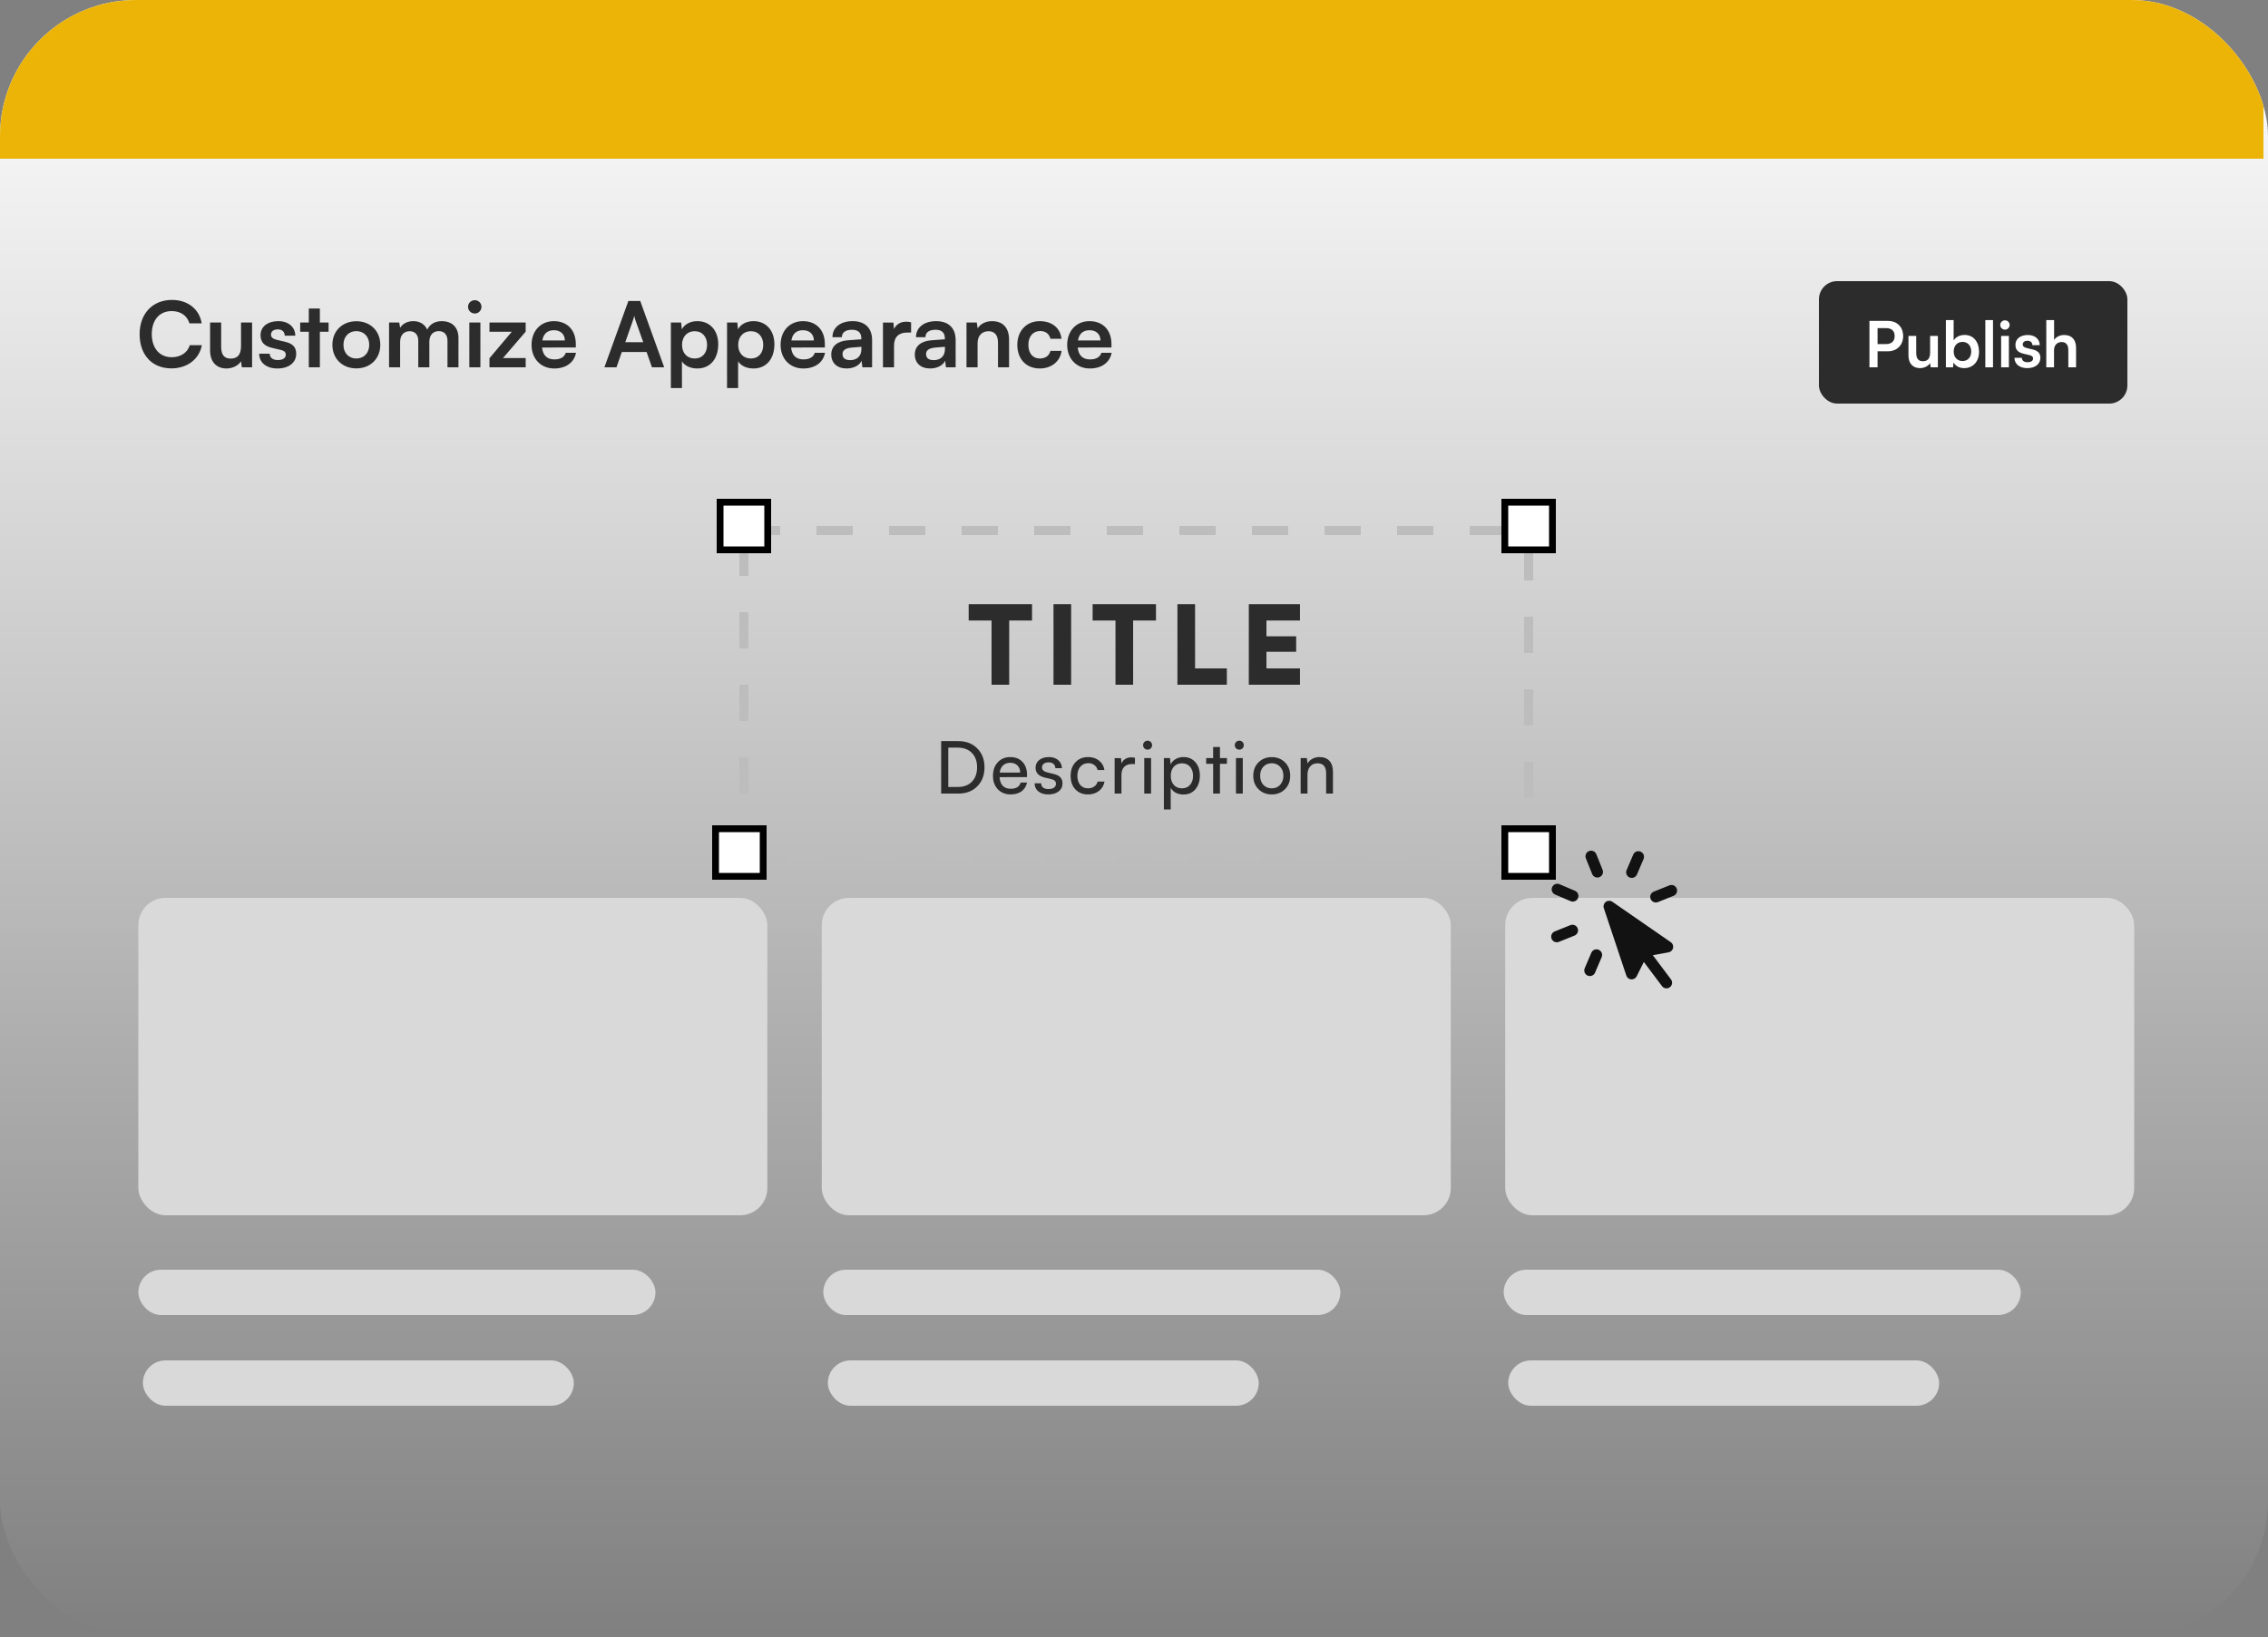 <svg width="500" height="361" viewBox="0 0 500 361" fill="none" xmlns="http://www.w3.org/2000/svg">
<rect x="0" y="0" width="500" height="361" fill="#808080" stroke="none"/>
<g clip-path="url(#clip0_2150_12258)">
<rect width="500" height="361" rx="30" fill="url(#paint0_linear_2150_12258)"/>
<rect x="-1" width="500" height="35" fill="#EDB408"/>
<path d="M37.8 81.24C33.54 81.24 30.78 78.28 30.78 73.7C30.78 69.16 33.64 66.14 37.92 66.14C41.38 66.14 43.96 68.16 44.46 71.3H41.76C41.26 69.6 39.8 68.6 37.86 68.6C35.16 68.6 33.46 70.56 33.46 73.68C33.46 76.78 35.18 78.78 37.86 78.78C39.84 78.78 41.36 77.74 41.84 76.12H44.5C43.94 79.2 41.26 81.24 37.8 81.24ZM53.136 71.12H55.576V81H53.316L53.136 79.68C52.536 80.62 51.256 81.26 49.936 81.26C47.656 81.26 46.316 79.72 46.316 77.3V71.12H48.756V76.44C48.756 78.32 49.496 79.08 50.856 79.08C52.396 79.08 53.136 78.18 53.136 76.3V71.12ZM57.141 78H59.461C59.481 78.86 60.121 79.4 61.241 79.4C62.381 79.4 63.001 78.94 63.001 78.22C63.001 77.72 62.741 77.36 61.861 77.16L60.081 76.74C58.301 76.34 57.441 75.5 57.441 73.92C57.441 71.98 59.081 70.82 61.361 70.82C63.581 70.82 65.081 72.1 65.101 74.02H62.781C62.761 73.18 62.201 72.64 61.261 72.64C60.301 72.64 59.741 73.08 59.741 73.82C59.741 74.38 60.181 74.74 61.021 74.94L62.801 75.36C64.461 75.74 65.301 76.5 65.301 78.02C65.301 80.02 63.601 81.26 61.161 81.26C58.701 81.26 57.141 79.94 57.141 78ZM70.518 81H68.078V73.16H66.178V71.12H68.078V68.04H70.518V71.12H72.438V73.16H70.518V81ZM73.278 76.04C73.278 72.96 75.498 70.84 78.558 70.84C81.618 70.84 83.838 72.96 83.838 76.04C83.838 79.12 81.618 81.24 78.558 81.24C75.498 81.24 73.278 79.12 73.278 76.04ZM75.718 76.04C75.718 77.84 76.878 79.06 78.558 79.06C80.238 79.06 81.398 77.84 81.398 76.04C81.398 74.24 80.238 73.02 78.558 73.02C76.878 73.02 75.718 74.24 75.718 76.04ZM88.212 81H85.772V71.12H88.012L88.212 72.28C88.712 71.46 89.712 70.82 91.132 70.82C92.632 70.82 93.672 71.56 94.192 72.7C94.692 71.56 95.852 70.82 97.352 70.82C99.752 70.82 101.072 72.26 101.072 74.54V81H98.652V75.18C98.652 73.76 97.892 73.02 96.732 73.02C95.552 73.02 94.652 73.78 94.652 75.4V81H92.212V75.16C92.212 73.78 91.472 73.04 90.312 73.04C89.152 73.04 88.212 73.8 88.212 75.4V81ZM104.687 69.14C103.847 69.14 103.187 68.48 103.187 67.66C103.187 66.84 103.847 66.2 104.687 66.2C105.487 66.2 106.147 66.84 106.147 67.66C106.147 68.48 105.487 69.14 104.687 69.14ZM103.467 81V71.12H105.907V81H103.467ZM115.888 81H107.908V79L112.828 73.16H107.908V71.12H115.888V73.14L110.888 78.96H115.888V81ZM122.184 81.26C119.244 81.26 117.184 79.12 117.184 76.06C117.184 72.96 119.204 70.82 122.104 70.82C125.064 70.82 126.944 72.8 126.944 75.88V76.62L119.504 76.64C119.684 78.38 120.604 79.26 122.224 79.26C123.564 79.26 124.444 78.74 124.724 77.8H126.984C126.564 79.96 124.764 81.26 122.184 81.26ZM122.124 72.82C120.684 72.82 119.804 73.6 119.564 75.08H124.524C124.524 73.72 123.584 72.82 122.124 72.82ZM135.907 81H133.247L138.527 66.38H141.147L146.427 81H143.727L142.547 77.62H137.087L135.907 81ZM139.507 70.74L137.847 75.46H141.807L140.127 70.74C140.007 70.36 139.867 69.92 139.827 69.62C139.767 69.9 139.647 70.34 139.507 70.74ZM147.901 85.58V71.12H150.161L150.321 72.62C150.921 71.48 152.221 70.82 153.721 70.82C156.501 70.82 158.341 72.84 158.341 75.94C158.341 79.02 156.661 81.26 153.721 81.26C152.241 81.26 150.961 80.68 150.341 79.68V85.58H147.901ZM150.361 76.06C150.361 77.84 151.461 79.06 153.141 79.06C154.861 79.06 155.881 77.82 155.881 76.06C155.881 74.3 154.861 73.04 153.141 73.04C151.461 73.04 150.361 74.28 150.361 76.06ZM160.283 85.58V71.12H162.543L162.703 72.62C163.303 71.48 164.603 70.82 166.103 70.82C168.883 70.82 170.723 72.84 170.723 75.94C170.723 79.02 169.043 81.26 166.103 81.26C164.623 81.26 163.343 80.68 162.723 79.68V85.58H160.283ZM162.743 76.06C162.743 77.84 163.843 79.06 165.523 79.06C167.243 79.06 168.263 77.82 168.263 76.06C168.263 74.3 167.243 73.04 165.523 73.04C163.843 73.04 162.743 74.28 162.743 76.06ZM177.086 81.26C174.146 81.26 172.086 79.12 172.086 76.06C172.086 72.96 174.106 70.82 177.006 70.82C179.966 70.82 181.846 72.8 181.846 75.88V76.62L174.406 76.64C174.586 78.38 175.506 79.26 177.126 79.26C178.466 79.26 179.346 78.74 179.626 77.8H181.886C181.466 79.96 179.666 81.26 177.086 81.26ZM177.026 72.82C175.586 72.82 174.706 73.6 174.466 75.08H179.426C179.426 73.72 178.486 72.82 177.026 72.82ZM186.641 81.26C184.541 81.26 183.261 80.04 183.261 78.18C183.261 76.36 184.581 75.22 186.921 75.04L189.881 74.82V74.6C189.881 73.26 189.081 72.72 187.841 72.72C186.401 72.72 185.601 73.32 185.601 74.36H183.521C183.521 72.22 185.281 70.82 187.961 70.82C190.621 70.82 192.261 72.26 192.261 75V81H190.121L189.941 79.54C189.521 80.56 188.181 81.26 186.641 81.26ZM187.441 79.42C188.941 79.42 189.901 78.52 189.901 77V76.48L187.841 76.64C186.321 76.78 185.741 77.28 185.741 78.08C185.741 78.98 186.341 79.42 187.441 79.42ZM200.858 71.08V73.34H199.958C198.198 73.34 197.098 74.28 197.098 76.2V81H194.658V71.14H196.958L197.098 72.58C197.518 71.6 198.458 70.94 199.778 70.94C200.118 70.94 200.458 70.98 200.858 71.08ZM205.059 81.26C202.959 81.26 201.679 80.04 201.679 78.18C201.679 76.36 202.999 75.22 205.339 75.04L208.299 74.82V74.6C208.299 73.26 207.499 72.72 206.259 72.72C204.819 72.72 204.019 73.32 204.019 74.36H201.939C201.939 72.22 203.699 70.82 206.379 70.82C209.039 70.82 210.679 72.26 210.679 75V81H208.539L208.359 79.54C207.939 80.56 206.599 81.26 205.059 81.26ZM205.859 79.42C207.359 79.42 208.319 78.52 208.319 77V76.48L206.259 76.64C204.739 76.78 204.159 77.28 204.159 78.08C204.159 78.98 204.759 79.42 205.859 79.42ZM215.516 81H213.076V71.12H215.336L215.536 72.4C216.156 71.4 217.356 70.82 218.696 70.82C221.176 70.82 222.456 72.36 222.456 74.92V81H220.016V75.5C220.016 73.84 219.196 73.04 217.936 73.04C216.436 73.04 215.516 74.08 215.516 75.68V81ZM224.274 76.04C224.274 72.98 226.294 70.82 229.214 70.82C231.914 70.82 233.754 72.32 234.014 74.7H231.574C231.294 73.58 230.474 73 229.314 73C227.754 73 226.714 74.18 226.714 76.04C226.714 77.9 227.674 79.06 229.234 79.06C230.454 79.06 231.314 78.46 231.574 77.38H234.034C233.734 79.68 231.814 81.26 229.234 81.26C226.234 81.26 224.274 79.18 224.274 76.04ZM240.27 81.26C237.33 81.26 235.27 79.12 235.27 76.06C235.27 72.96 237.29 70.82 240.19 70.82C243.15 70.82 245.03 72.8 245.03 75.88V76.62L237.59 76.64C237.77 78.38 238.69 79.26 240.31 79.26C241.65 79.26 242.53 78.74 242.81 77.8H245.07C244.65 79.96 242.85 81.26 240.27 81.26ZM240.21 72.82C238.77 72.82 237.89 73.6 237.65 75.08H242.61C242.61 73.72 241.67 72.82 240.21 72.82Z" fill="#2C2C2C"/>
<path d="M213.555 136.84V133.24H227.523V136.84H222.483V151H218.595V136.84H213.555ZM236.141 133.24V151H232.253V133.24H236.141ZM240.878 136.84V133.24H254.846V136.84H249.806V151H245.918V136.84H240.878ZM263.464 133.24V147.4H270.472V151H259.576V133.24H263.464ZM286.592 151H275.312V133.24H286.592V136.84H279.2V140.32H285.752V143.728H279.2V147.4H286.592V151Z" fill="#2C2C2C"/>
<path d="M211.312 175H207.488V163.432H211.248C212.976 163.432 214.373 163.965 215.44 165.032C216.506 166.099 217.04 167.496 217.04 169.224C217.04 170.941 216.512 172.333 215.456 173.4C214.4 174.467 213.018 175 211.312 175ZM211.136 164.872H209.056V173.544H211.2C212.49 173.544 213.514 173.155 214.272 172.376C215.029 171.597 215.408 170.547 215.408 169.224C215.408 167.88 215.024 166.819 214.256 166.04C213.498 165.261 212.458 164.872 211.136 164.872ZM222.795 175.192C221.643 175.192 220.704 174.813 219.979 174.056C219.264 173.299 218.907 172.312 218.907 171.096C218.907 169.869 219.259 168.872 219.963 168.104C220.677 167.336 221.6 166.952 222.731 166.952C223.84 166.952 224.731 167.304 225.403 168.008C226.075 168.712 226.411 169.645 226.411 170.808V171.368L220.363 171.384C220.416 172.205 220.651 172.84 221.067 173.288C221.493 173.725 222.08 173.944 222.827 173.944C224.021 173.944 224.752 173.485 225.019 172.568H226.427C226.235 173.411 225.824 174.061 225.195 174.52C224.565 174.968 223.765 175.192 222.795 175.192ZM222.731 168.216C222.08 168.216 221.552 168.403 221.147 168.776C220.741 169.149 220.491 169.683 220.395 170.376H224.907C224.907 169.725 224.709 169.203 224.315 168.808C223.92 168.413 223.392 168.216 222.731 168.216ZM228.09 172.728H229.531C229.531 173.123 229.669 173.437 229.947 173.672C230.235 173.896 230.629 174.008 231.131 174.008C231.653 174.008 232.059 173.907 232.346 173.704C232.645 173.501 232.795 173.219 232.795 172.856C232.795 172.579 232.715 172.36 232.555 172.2C232.395 172.029 232.117 171.896 231.723 171.8L230.347 171.48C228.981 171.149 228.298 170.424 228.298 169.304C228.298 168.589 228.57 168.019 229.115 167.592C229.659 167.165 230.368 166.952 231.243 166.952C232.096 166.952 232.779 167.176 233.291 167.624C233.813 168.061 234.085 168.653 234.107 169.4H232.667C232.645 169.005 232.507 168.696 232.251 168.472C231.995 168.237 231.643 168.12 231.195 168.12C230.725 168.12 230.363 168.221 230.107 168.424C229.851 168.616 229.723 168.893 229.723 169.256C229.723 169.779 230.107 170.136 230.875 170.328L232.251 170.664C232.933 170.824 233.435 171.069 233.755 171.4C234.075 171.731 234.235 172.184 234.235 172.76C234.235 173.496 233.947 174.088 233.371 174.536C232.795 174.973 232.037 175.192 231.099 175.192C230.181 175.192 229.451 174.968 228.906 174.52C228.362 174.072 228.09 173.475 228.09 172.728ZM236.03 171.096C236.03 169.869 236.382 168.872 237.086 168.104C237.801 167.336 238.729 166.952 239.87 166.952C240.852 166.952 241.662 167.213 242.302 167.736C242.953 168.248 243.348 168.941 243.486 169.816H241.982C241.854 169.325 241.604 168.952 241.23 168.696C240.868 168.429 240.43 168.296 239.918 168.296C239.204 168.296 238.622 168.552 238.174 169.064C237.737 169.565 237.518 170.237 237.518 171.08C237.518 171.923 237.726 172.595 238.142 173.096C238.569 173.597 239.14 173.848 239.854 173.848C240.388 173.848 240.841 173.72 241.214 173.464C241.598 173.197 241.86 172.829 241.998 172.36H243.502C243.353 173.213 242.942 173.901 242.27 174.424C241.598 174.936 240.793 175.192 239.854 175.192C238.702 175.192 237.774 174.819 237.07 174.072C236.377 173.325 236.03 172.333 236.03 171.096ZM250.209 167.112V168.488H249.537C248.823 168.488 248.257 168.696 247.841 169.112C247.436 169.528 247.233 170.109 247.233 170.856V175H245.729V167.192H247.137L247.233 168.376C247.393 167.96 247.665 167.629 248.049 167.384C248.433 167.139 248.887 167.016 249.409 167.016C249.644 167.016 249.911 167.048 250.209 167.112ZM253.7 165.032C253.508 165.224 253.273 165.32 252.996 165.32C252.719 165.32 252.484 165.224 252.292 165.032C252.1 164.829 252.004 164.595 252.004 164.328C252.004 164.051 252.1 163.816 252.292 163.624C252.484 163.432 252.719 163.336 252.996 163.336C253.273 163.336 253.508 163.432 253.7 163.624C253.892 163.816 253.988 164.051 253.988 164.328C253.988 164.595 253.892 164.829 253.7 165.032ZM252.26 175V167.176H253.764V175H252.26ZM256.587 178.504V167.176H257.947L258.059 168.584C258.315 168.061 258.694 167.661 259.195 167.384C259.697 167.096 260.262 166.952 260.891 166.952C262.001 166.952 262.881 167.331 263.531 168.088C264.193 168.835 264.523 169.816 264.523 171.032C264.523 172.259 264.198 173.261 263.547 174.04C262.907 174.819 262.022 175.208 260.891 175.208C260.262 175.208 259.702 175.08 259.211 174.824C258.721 174.568 258.347 174.2 258.091 173.72V178.504H256.587ZM258.107 171.096C258.107 171.907 258.326 172.568 258.763 173.08C259.211 173.592 259.814 173.848 260.571 173.848C261.329 173.848 261.926 173.592 262.363 173.08C262.801 172.568 263.019 171.907 263.019 171.096C263.019 170.275 262.801 169.608 262.363 169.096C261.926 168.584 261.329 168.328 260.571 168.328C259.814 168.328 259.211 168.584 258.763 169.096C258.326 169.597 258.107 170.264 258.107 171.096ZM268.951 175H267.447V168.44H265.911V167.176H267.447V164.728H268.951V167.176H270.487V168.44H268.951V175ZM273.917 165.032C273.725 165.224 273.49 165.32 273.213 165.32C272.935 165.32 272.701 165.224 272.509 165.032C272.317 164.829 272.221 164.595 272.221 164.328C272.221 164.051 272.317 163.816 272.509 163.624C272.701 163.432 272.935 163.336 273.213 163.336C273.49 163.336 273.725 163.432 273.917 163.624C274.109 163.816 274.205 164.051 274.205 164.328C274.205 164.595 274.109 164.829 273.917 165.032ZM272.477 175V167.176H273.981V175H272.477ZM277.444 174.04C276.676 173.272 276.292 172.285 276.292 171.08C276.292 169.875 276.676 168.888 277.444 168.12C278.212 167.352 279.188 166.968 280.372 166.968C281.546 166.968 282.516 167.352 283.284 168.12C284.052 168.888 284.436 169.875 284.436 171.08C284.436 172.285 284.052 173.272 283.284 174.04C282.516 174.808 281.546 175.192 280.372 175.192C279.188 175.192 278.212 174.808 277.444 174.04ZM278.516 169.08C278.047 169.592 277.812 170.259 277.812 171.08C277.812 171.901 278.047 172.568 278.516 173.08C278.996 173.592 279.615 173.848 280.372 173.848C281.13 173.848 281.743 173.592 282.212 173.08C282.692 172.557 282.932 171.891 282.932 171.08C282.932 170.269 282.692 169.608 282.212 169.096C281.743 168.573 281.13 168.312 280.372 168.312C279.615 168.312 278.996 168.568 278.516 169.08ZM288.245 175H286.741V167.176H288.101L288.261 168.376C288.506 167.928 288.858 167.581 289.317 167.336C289.786 167.08 290.298 166.952 290.853 166.952C291.856 166.952 292.608 167.24 293.109 167.816C293.61 168.381 293.861 169.181 293.861 170.216V175H292.357V170.552C292.357 169.069 291.728 168.328 290.469 168.328C289.776 168.328 289.232 168.557 288.837 169.016C288.442 169.475 288.245 170.088 288.245 170.856V175Z" fill="#2C2C2C"/>
<rect x="401" y="62" width="68" height="27" rx="4" fill="#2C2C2C"/>
<path d="M416.18 77.472H413.926V81H412.134V70.766H416.18C418.238 70.766 419.568 72.11 419.568 74.112C419.568 76.086 418.224 77.472 416.18 77.472ZM415.83 72.362H413.926V75.876H415.802C417.034 75.876 417.692 75.218 417.692 74.098C417.692 72.978 417.02 72.362 415.83 72.362ZM425.513 74.084H427.221V81H425.639L425.513 80.076C425.093 80.734 424.197 81.182 423.273 81.182C421.677 81.182 420.739 80.104 420.739 78.41V74.084H422.447V77.808C422.447 79.124 422.965 79.656 423.917 79.656C424.995 79.656 425.513 79.026 425.513 77.71V74.084ZM430.568 81H428.986V70.584H430.694V75.092C431.142 74.322 432.066 73.86 433.116 73.86C435.09 73.86 436.294 75.4 436.294 77.584C436.294 79.712 434.992 81.182 433.004 81.182C431.968 81.182 431.086 80.72 430.68 79.922L430.568 81ZM430.708 77.514C430.708 78.76 431.478 79.614 432.654 79.614C433.858 79.614 434.572 78.746 434.572 77.514C434.572 76.282 433.858 75.4 432.654 75.4C431.478 75.4 430.708 76.268 430.708 77.514ZM439.375 81H437.681V70.584H439.375V81ZM442.021 72.698C441.433 72.698 440.971 72.236 440.971 71.662C440.971 71.088 441.433 70.64 442.021 70.64C442.581 70.64 443.043 71.088 443.043 71.662C443.043 72.236 442.581 72.698 442.021 72.698ZM441.167 81V74.084H442.875V81H441.167ZM444.108 78.9H445.732C445.746 79.502 446.194 79.88 446.978 79.88C447.776 79.88 448.21 79.558 448.21 79.054C448.21 78.704 448.028 78.452 447.412 78.312L446.166 78.018C444.92 77.738 444.318 77.15 444.318 76.044C444.318 74.686 445.466 73.874 447.062 73.874C448.616 73.874 449.666 74.77 449.68 76.114H448.056C448.042 75.526 447.65 75.148 446.992 75.148C446.32 75.148 445.928 75.456 445.928 75.974C445.928 76.366 446.236 76.618 446.824 76.758L448.07 77.052C449.232 77.318 449.82 77.85 449.82 78.914C449.82 80.314 448.63 81.182 446.922 81.182C445.2 81.182 444.108 80.258 444.108 78.9ZM452.828 81H451.12V70.584H452.842V74.98C453.276 74.308 454.088 73.874 455.082 73.874C456.79 73.874 457.686 74.952 457.686 76.744V81H455.978V77.15C455.978 75.988 455.404 75.428 454.536 75.428C453.458 75.428 452.828 76.184 452.828 77.22V81Z" fill="white"/>
<rect x="30.5" y="198" width="138.667" height="70" rx="6" fill="#D9D9D9"/>
<rect x="30.5" y="280" width="114" height="10" rx="5" fill="#D9D9D9"/>
<rect x="181.5" y="280" width="114" height="10" rx="5" fill="#D9D9D9"/>
<rect x="331.5" y="280" width="114" height="10" rx="5" fill="#D9D9D9"/>
<rect x="31.5" y="300" width="95" height="10" rx="5" fill="#D9D9D9"/>
<rect x="182.5" y="300" width="95" height="10" rx="5" fill="#D9D9D9"/>
<rect x="332.5" y="300" width="95" height="10" rx="5" fill="#D9D9D9"/>
<rect x="181.167" y="198" width="138.667" height="70" rx="6" fill="#D9D9D9"/>
<rect x="331.833" y="198" width="138.667" height="70" rx="6" fill="#D9D9D9"/>
<rect x="164" y="117" width="173" height="72" stroke="#BDBDBD" stroke-width="2" stroke-dasharray="8 8"/>
<rect x="331.75" y="110.75" width="10.5" height="10.5" fill="white" stroke="black" stroke-width="1.5"/>
<rect x="331.75" y="182.75" width="10.5" height="10.5" fill="white" stroke="black" stroke-width="1.5"/>
<rect x="158.75" y="110.75" width="10.5" height="10.5" fill="white" stroke="black" stroke-width="1.5"/>
<rect x="157.75" y="182.75" width="10.5" height="10.5" fill="white" stroke="black" stroke-width="1.5"/>
<g clip-path="url(#clip1_2150_12258)">
<path fill-rule="evenodd" clip-rule="evenodd" d="M350.31 187.686C350.945 187.431 351.666 187.739 351.921 188.373L353.307 191.821C353.562 192.456 353.254 193.177 352.619 193.432C351.984 193.687 351.263 193.379 351.008 192.744L349.623 189.297C349.368 188.662 349.676 187.941 350.31 187.686ZM342.182 195.643C342.451 195.014 343.178 194.721 343.807 194.99L347.225 196.448C347.854 196.717 348.146 197.444 347.878 198.073C347.609 198.702 346.881 198.995 346.252 198.726L342.835 197.268C342.206 197 341.914 196.272 342.182 195.643ZM361.684 187.807C362.314 188.076 362.606 188.803 362.337 189.432L360.879 192.85C360.611 193.479 359.883 193.771 359.254 193.503C358.625 193.234 358.332 192.506 358.601 191.877L360.059 188.46C360.328 187.831 361.055 187.539 361.684 187.807ZM354.009 198.892C354.435 198.572 355.019 198.56 355.457 198.864L368.34 207.776C368.752 208.061 368.952 208.566 368.846 209.056C368.741 209.546 368.35 209.923 367.858 210.013L364.38 210.647L368.381 215.978C368.792 216.525 368.681 217.301 368.134 217.712C367.587 218.122 366.81 218.012 366.4 217.465L362.399 212.134L360.819 215.296C360.595 215.744 360.124 216.013 359.624 215.978C359.124 215.942 358.695 215.609 358.537 215.134L353.578 200.274C353.409 199.769 353.583 199.212 354.009 198.892ZM342.061 207.017C341.806 206.382 342.114 205.661 342.748 205.406L346.196 204.021C346.831 203.766 347.552 204.074 347.807 204.708C348.062 205.343 347.754 206.064 347.119 206.319L343.672 207.704C343.037 207.959 342.316 207.652 342.061 207.017ZM363.895 198.244C363.64 197.609 363.948 196.888 364.583 196.633L368.031 195.248C368.665 194.993 369.386 195.301 369.641 195.935C369.896 196.57 369.589 197.291 368.954 197.546L365.506 198.932C364.872 199.187 364.15 198.879 363.895 198.244ZM352.448 209.45C353.077 209.718 353.37 210.446 353.101 211.075L351.643 214.492C351.374 215.121 350.647 215.414 350.018 215.145C349.389 214.877 349.096 214.149 349.365 213.52L350.823 210.103C351.092 209.474 351.819 209.181 352.448 209.45Z" fill="#121212"/>
</g>
</g>
<defs>
<linearGradient id="paint0_linear_2150_12258" x1="250" y1="0" x2="250" y2="361" gradientUnits="userSpaceOnUse">
<stop stop-color="white"/>
<stop offset="1" stop-color="white" stop-opacity="0"/>
</linearGradient>
<clipPath id="clip0_2150_12258">
<rect width="500" height="361" rx="30" fill="white"/>
</clipPath>
<clipPath id="clip1_2150_12258">
<rect width="39.631" height="39.631" fill="white" transform="translate(331 192.775) rotate(-21.889)"/>
</clipPath>
</defs>
</svg>
